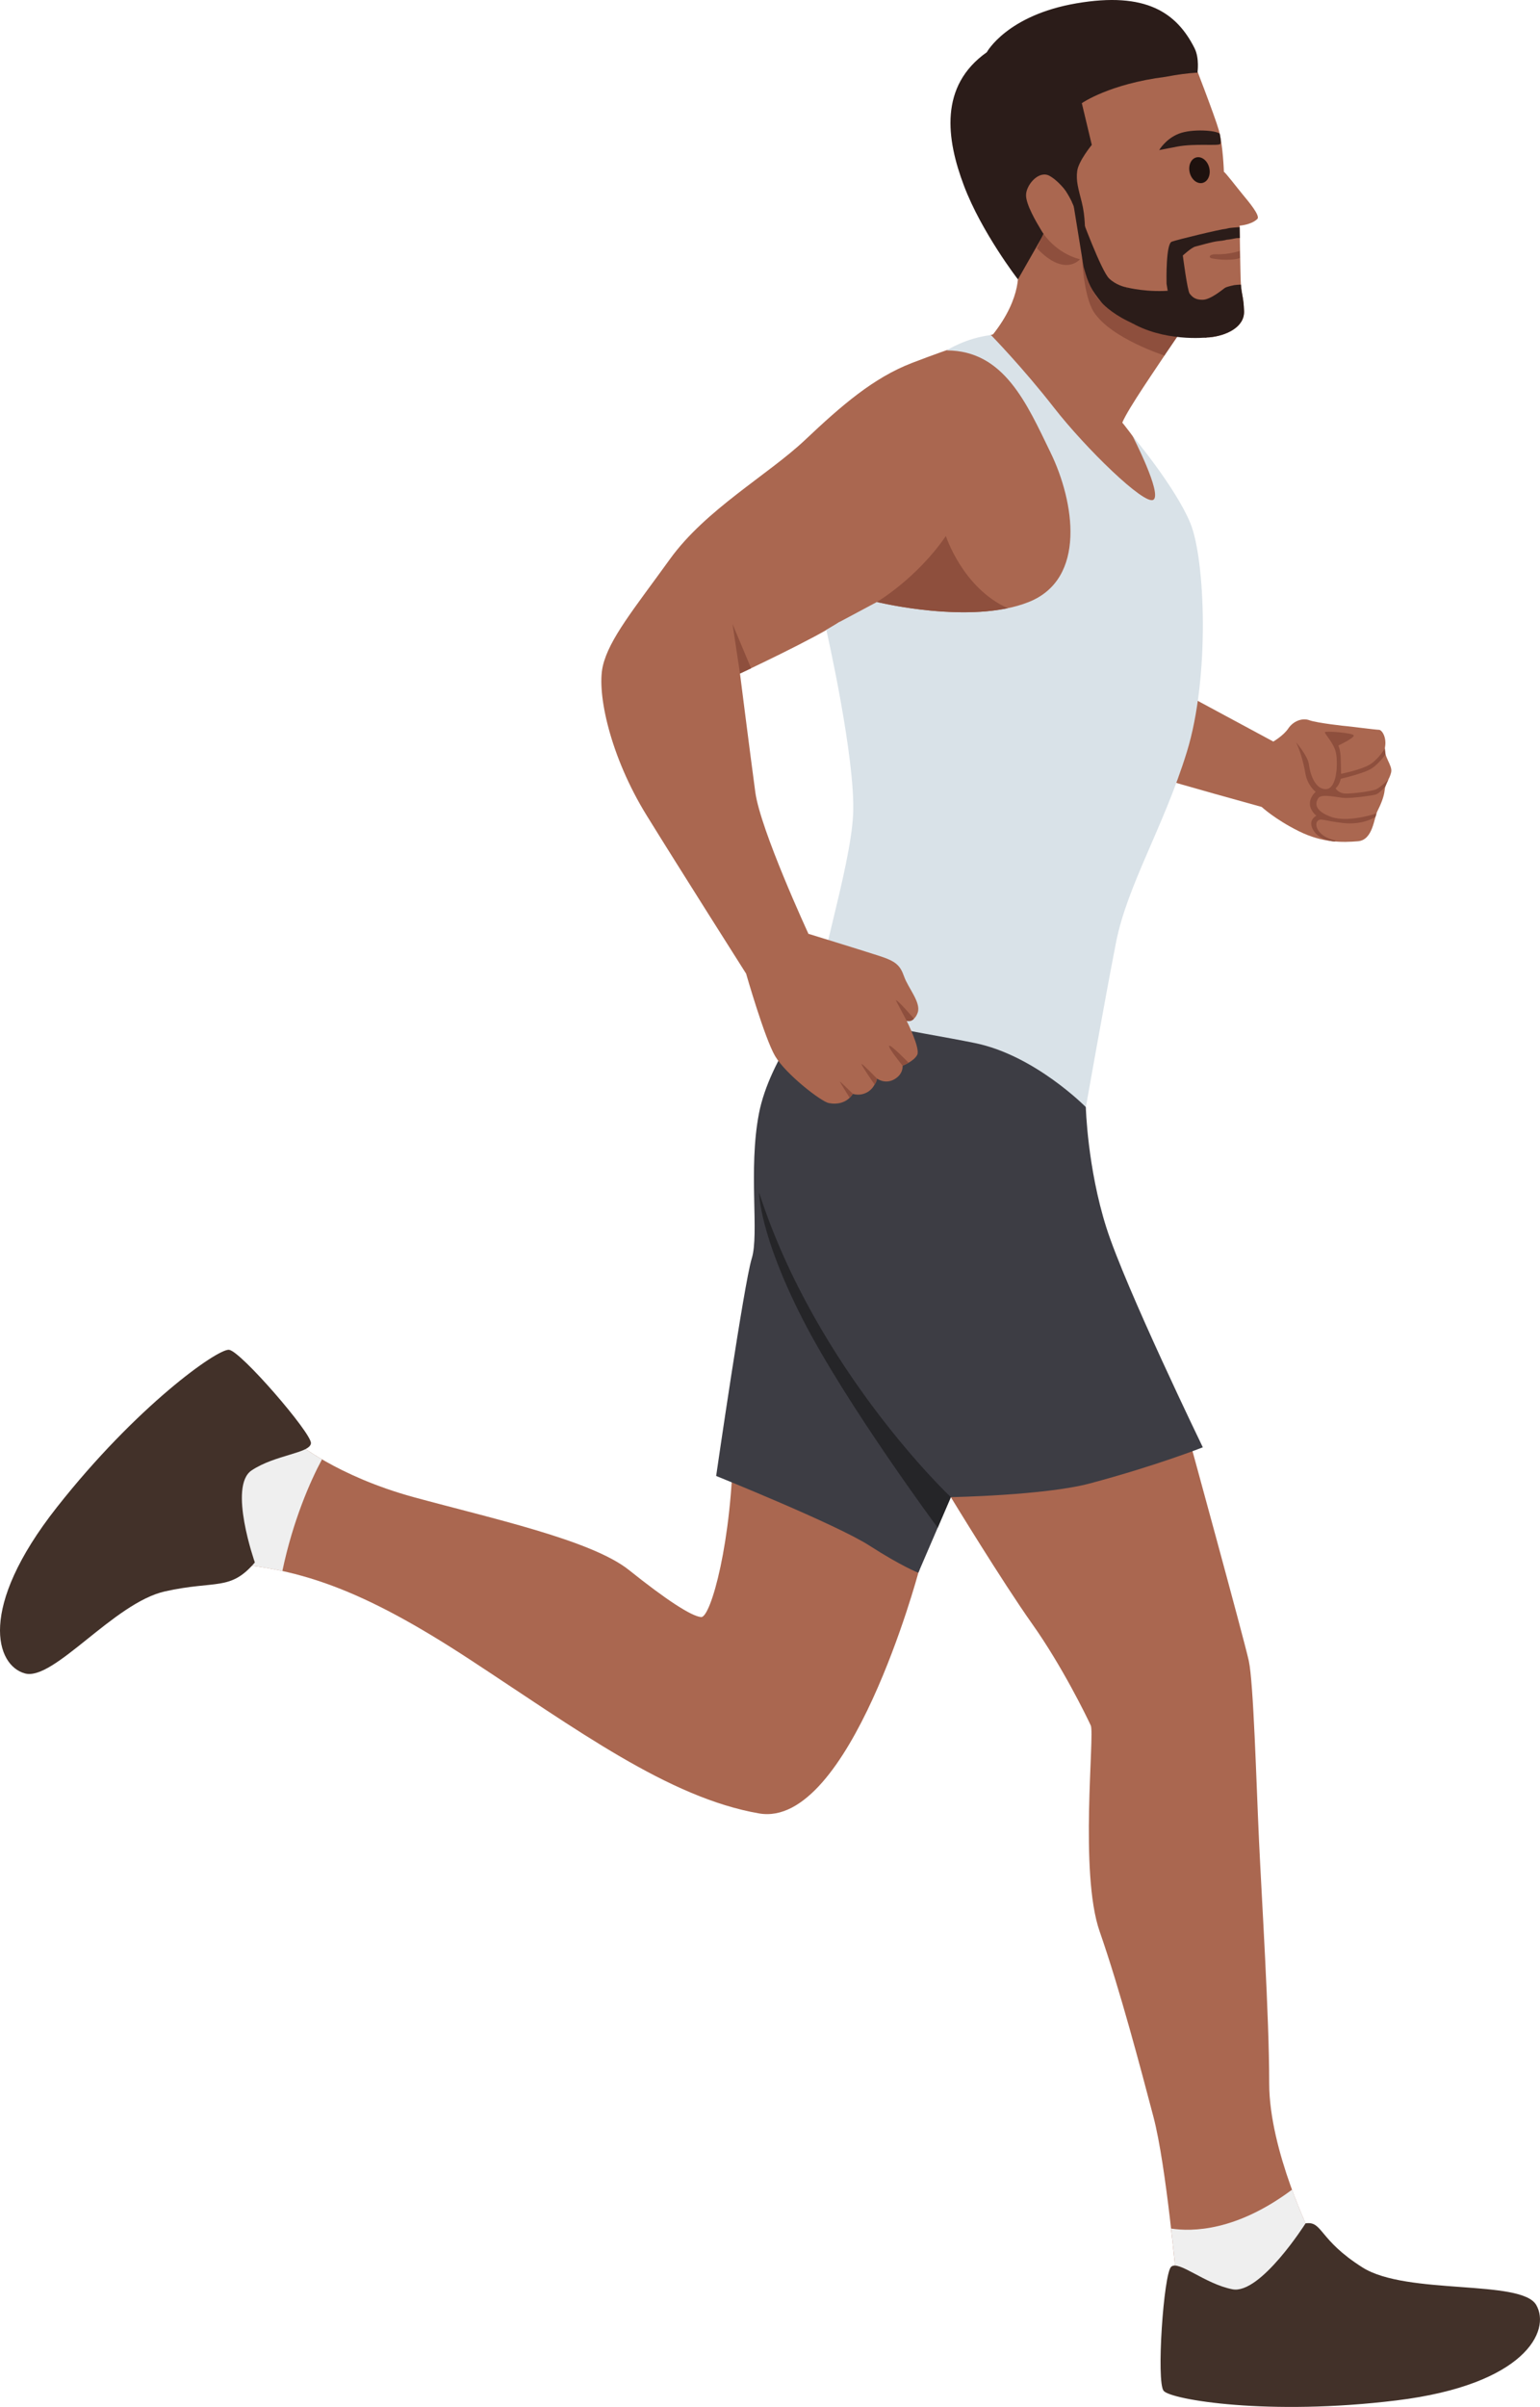 <?xml version="1.0" encoding="UTF-8"?>
<svg id="Layer_1" xmlns="http://www.w3.org/2000/svg" viewBox="0 0 1103.38 1722.99">
  <defs>
    <style>
      .cls-1 {
        fill: #1e110e;
      }

      .cls-2 {
        fill: #8e4f3d;
      }

      .cls-3 {
        fill: #3d3d44;
      }

      .cls-4 {
        fill: #aa6750;
      }

      .cls-5 {
        fill: #efefef;
      }

      .cls-6 {
        fill: #423129;
      }

      .cls-7 {
        fill: #252528;
      }

      .cls-8 {
        fill: #2b1c19;
      }

      .cls-9 {
        fill: #d9e2e8;
      }
    </style>
  </defs>
  <path class="cls-4" d="M681.27,1071.75s36.81,60.46,58.28,90.72,39.04,66.37,41.97,72.71c2.93,6.34-8.3,105.41,6.34,147.38,14.64,41.97,29.28,97.6,38.55,132.74,9.27,35.14,16.59,118.59,16.59,118.59,0,0,23.42,16.1,26.84,16.1s33.67-2.44,38.55-6.83c4.88-4.39,31.23-42.46,31.23-42.46,0,0-30.26-61-30.26-109.32s-5.37-132.25-7.32-174.22c-1.95-41.97-3.9-112.73-7.32-128.35-3.42-15.62-43.79-162.71-43.79-162.71,0,0-80.66-6.15-85.54-6.15s-80.52,11.71-81.01,13.18c-.49,1.46-3.13,38.61-3.13,38.61Z"/>
  <path class="cls-4" d="M854.97,499.98l57.34,30.87-7.5,47.03s-69.54-19.22-69.36-19.76,19.52-58.14,19.52-58.14Z"/>
  <path class="cls-4" d="M657.96,1125.86s-49.2,183.5-114.1,172.27c-64.91-11.22-131.28-60.51-207.41-110.29-76.13-49.78-123.96-67.35-184.96-69.3,0,0-17.08-20.01-11.22-40.99,5.86-20.98,71.74-45.39,71.74-45.39,0,0,29.28,24.51,84.43,39.58,55.15,15.07,127.37,30.69,154.21,52.16,26.84,21.47,44.9,33.19,51.73,33.67,6.83.49,22.32-54.4,22.94-125.42l67.83,37.58,65.77,53.91-.95,2.21Z"/>
  <path class="cls-3" d="M586.31,716.41s-34.89,40.63-42.58,80.89c-7.69,40.26.37,86.01-5.12,103.58-5.49,17.57-25.5,155.68-25.5,155.68,0,0,86.12,34.65,109.67,49.77,23.56,15.13,35.17,19.52,35.17,19.52l23.31-54.12s67.34-1.21,99.68-9.84c47.92-12.78,80.85-25.84,80.85-25.84,0,0-55.39-114.2-69.06-157.14-13.66-42.95-14.76-86.38-14.76-86.38,0,0-19.89-55.63-21.84-58.56-1.95-2.93-64.42-36.11-78.08-39.53-13.66-3.42-91.75,21.96-91.75,21.96Z"/>
  <path class="cls-4" d="M713.2,238.76s-32.46,10.49-59.91,21.1c-27.45,10.61-50.1,30.16-76.45,55.05-26.35,24.89-71.17,49.76-96.79,85.26-25.62,35.5-43.79,57.4-48.18,76.79-4.39,19.4,5.35,64.49,31.34,106.58,22.77,36.89,71.37,113.46,71.37,113.46l44.65-28.55s-34.41-74.3-38.07-101.39-10.98-84.92-10.98-84.92c0,0,55.63-25.99,71.37-36.97,0,0,105.29,46.24,114.07,45.26,8.78-.98,66.86-20.01,82.96-34.65,16.1-14.64,33.67-82.48,34.16-102.48.49-20.01-65.39-110.54-119.56-114.56Z"/>
  <path class="cls-9" d="M601.57,445.2l26.72-14.27s67.35,16.59,108.83,0c41.48-16.59,32.7-71.74,15.62-106.88-17.08-35.14-33.33-73.2-74.49-73.2,0,0,13.47-8.83,31.78-11,0,0,22.7,23.2,45.15,52,22.45,28.79,64.91,70.27,71.25,65.88,6.34-4.39-15.02-45.73-15.02-45.73,0,0,30.64,36.45,41.38,62.32,10.74,25.86,14.15,110.29-2.44,163.97-16.59,53.68-42.7,95.41-50.75,136.4-8.05,40.99-21.59,117.86-21.59,117.86,0,0-36.48-37.09-79.43-45.87-42.95-8.78-108.34-17.08-112.24-30.26-3.9-13.18,22.94-93.7,24.89-133.23,1.95-39.53-19.19-132.34-19.19-132.34l9.55-5.65Z"/>
  <path class="cls-2" d="M722.04,435.38c-32.33-14.5-44.34-51.67-44.34-51.67-20.86,30.38-49.41,47.22-49.41,47.22,0,0,52.85,13.02,93.75,4.45Z"/>
  <path class="cls-4" d="M534.58,697.01s13.18,46,20.74,58.93c7.56,12.93,32.94,32.58,38.43,33.67,5.49,1.1,12.81.37,17.32-6.59,0,0,5.12,1.95,10.61-1.34,5.49-3.29,6.59-9.64,6.59-9.64,0,0,5.73,4.39,12.44.61,6.71-3.78,5.98-9.76,5.98-9.76,0,0,8.17-3.17,10.49-7.81,2.32-4.64-7.56-24.28-7.56-24.28,0,0,5.46,1.22,7.92-5.98,2.45-7.2-6.82-17.45-9.75-25.74-2.93-8.3-6.1-10.98-17.69-14.76-11.59-3.78-50.88-15.86-50.88-15.86,0,0-23.24,6.95-27.09,7.5-3.84.55-17.57,21.05-17.57,21.05Z"/>
  <g>
    <path class="cls-2" d="M641.83,716.05l7.81,14.76s3.23.99,5.18-1.56c0,0-11.7-13.75-12.98-13.2Z"/>
    <path class="cls-2" d="M646.71,762.9s-10.74-13.18-9.64-14.27,13.93,12.16,13.93,12.16l-4.29,2.12Z"/>
    <path class="cls-2" d="M628.28,772.05s-10.25-10.61-10.98-10.37,9.35,14.72,9.35,14.72c0,0,1.87-2.16,1.63-4.35Z"/>
    <path class="cls-2" d="M611.08,783.03s-8.91-8.78-9.27-8.78,6.98,11.6,6.98,11.6l2.3-2.81Z"/>
  </g>
  <path class="cls-4" d="M912.31,530.84s7.32-4.27,10.74-9.39c3.42-5.12,9.88-7.81,15.13-5.86,5.25,1.95,26.23,4.27,27.09,4.27s20.5,2.56,22.69,2.56,5.61,5.37,4.39,12.32c-1.22,6.95,5.49,13.05,4.39,18.06-1.1,5-4.15,7.69-4.64,12.69-.49,5-2.81,10.37-5.25,15.25s-3.17,20.62-13.91,21.47c-10.74.85-25.13,1.34-42.34-7.2-17.2-8.54-26.62-17.37-26.62-17.37,0,0-4.98-17.16-4.25-23.5.73-6.34,12.57-23.3,12.57-23.3Z"/>
  <path class="cls-2" d="M928.66,531.58c-.38-.68,8.42,9.52,9.15,15.62.73,6.1,4.15,18.06,12.32,17.69,8.17-.37,8.54-19.76,6.95-26.47-1.59-6.71-8.17-13.18-7.81-14.27.37-1.1,19.64.49,20.62,2.2.98,1.71-10.98,7.32-10.98,7.32,0,0,1.59,3.17,1.71,9.39.12,6.22.24,10.86.24,10.86,0,0,15.01-2.93,21.11-6.95,6.1-4.03,10.25-11.21,10.25-11.21l.48,4.2s-4.52,6.64-10.01,10.18c-5.49,3.54-22.02,7.32-22.02,7.32,0,0-.92,4.51-3.72,6.83,0,0,1.83,3.66,7.2,3.78,5.37.12,18.54-1.71,21.59-2.93,3.05-1.22,9.02-7.14,9.02-7.14l-2.16,4.92s-4.05,5.03-7.1,5.88c-3.05.85-16.59,2.56-21.59,2.44-5-.12-16.84-3.4-19.28,0-2.44,3.41-3.17,9.14,9.15,13.54s32.46-2.52,32.46-2.52l-.75,2.52s-8.77,5.98-23.05,4.39c-14.27-1.59-16.23-3.9-18.54-1.34s.12,11.22,13.3,13.91l-1.09.61s-10.38-.37-15.02-7.81c-4.64-7.44,2.07-10.61,2.07-10.61,0,0-4.76-3.66-4.64-8.78.12-5.12,4.15-8.3,4.15-8.3,0,0-5.98-4.51-7.44-13.42-1.46-8.91-4.51-18.06-6.59-21.84Z"/>
  <path class="cls-7" d="M681.27,1071.75s-96.42-90.83-137.42-218.2c0,0,0,29.77,31.23,90.77,31.23,61,96.76,149.3,96.76,149.3l9.42-21.87Z"/>
  <path class="cls-5" d="M925.71,1567.47c-39.9,29.79-71.52,30.17-86.64,27.83,2.47,21.74,3.95,38.58,3.95,38.58,0,0,23.42,16.1,26.84,16.1s33.67-2.44,38.55-6.83c4.88-4.39,31.23-42.46,31.23-42.46,0,0-6.79-13.69-13.93-33.23Z"/>
  <path class="cls-5" d="M212,1032.16s-65.88,24.4-71.74,45.39c-5.86,20.98,11.22,40.99,11.22,40.99,17.72.57,34.32,2.46,50.83,6.07,7.57-36.15,20.11-64.6,28.39-79.93-12.35-7.2-18.71-12.52-18.71-12.52Z"/>
  <path class="cls-4" d="M834.65,205.92h-85.89c.22,5.03-28.1,27.01-28.09,33.92,13.93,17.21,44.1,69.4,82.59,65.74-.2-5.16,19.14-33.18,31.39-51.55v-48.11Z"/>
  <path class="cls-6" d="M935.42,1591.57s-32.38,51.1-52.39,47.2c-20.01-3.9-38.55-20.98-43.92-16.1-5.37,4.88-10.74,82.48-5.37,88.82,5.37,6.34,75.16,18.06,166.9,6.83,91.75-11.22,110.78-49.78,100.04-68.32-10.74-18.54-92.72-6.83-124.44-26.84-31.72-20.01-28.45-33.4-40.82-31.58Z"/>
  <path class="cls-6" d="M182.6,1118.48s-19.28-54.58-2.33-65.9c16.95-11.32,42.15-12.26,42.52-19.51.37-7.25-50.47-66.11-58.75-66.83-8.28-.72-66.07,40.12-123.28,112.71-57.22,72.59-43.57,113.37-22.89,118.97,20.68,5.6,63.74-50.6,100.35-58.74,36.61-8.14,46.68,0,64.38-20.71Z"/>
  <polygon class="cls-2" points="530.19 482.16 524.84 446.72 538.16 478.4 530.19 482.16"/>
  <g>
    <g>
      <path class="cls-4" d="M720.33,177.07c4.84,8.59,8.89,15.6,8.89,15.6,0,0,3.88,19.42-17.88,46.87,2.29,2.43,75.59-1.8,114.11-4.68l29.98,6.6-32.92-16.45,15.52-31.06-100.94-50.44-16.76,33.55Z"/>
      <g>
        <path class="cls-4" d="M711.66,97.85c1.52-16.67,41.98-47.48,53.82-54.69,11.84-7.21,89.05-.92,89.05-.92,0,0,15.71,40.33,18.73,50.94,3.02,10.61,3.64,29.88,3.64,29.88.66-.19,9.73,11.67,13.4,16.09,4.46,5.36,12.85,15.34,10.57,17.59-4.29,4.23-12.69,4.8-12.69,4.8,0,0,.17,11.46.37,22.26h0l.17,8.67h0c.07,3.13.13,5.82.19,7.62.36,11.32,2.04,11.02,2.43,22.67.4,11.64-13.14,17.66-24.76,18.73-11.62,1.07-24.5-6.37-24.5-6.37-.14,5.02-13.04,7.95-12.12,14.69l-86-20.31c1.05-14.31-14.63-34.04-14.63-34.04,0,0-20.51-34.44-24.98-44.22-4.47-9.78,5.78-36.71,7.3-53.38Z"/>
        <path class="cls-2" d="M775.2,183.83s3.01,16.04,8.69,25.95c5.67,9.92,19.9,17.69,28.46,22,6.45,3.24,40.18-4.03,40.18-4.03l-18.2,26.76s-38.26-12.17-50.61-31.13c-7.42-11.4-8.52-39.56-8.52-39.56Z"/>
        <path class="cls-1" d="M866.4,120.12c1.22,5.05-.94,9.89-4.8,10.82-3.87.93-7.99-2.4-9.2-7.45-1.22-5.05.94-9.89,4.8-10.82,3.87-.93,7.99,2.4,9.2,7.45Z"/>
        <path class="cls-8" d="M873.88,95.72s1.3,5.58.46,7.28c-.84,1.7-18.19-.5-31,1.97l-12.81,2.46s4.67-8.08,14.11-11.74c9.43-3.66,26.73-2.4,29.24.03Z"/>
        <g>
          <path class="cls-8" d="M774.28,153.94s14.67,39.86,20.34,45.36c5.03,4.87,11.41,6.23,12.8,6.48l4.93,26c-12.59-5.2-21.03-12.71-23.14-15.3-7.15-8.8-9.28-12.66-12.84-25.45l-7.21-44.43,5.13,7.35Z"/>
          <path class="cls-8" d="M766.33,38.31l71.49-5.52,20.16,19.18c-7.22.47-13.87,1.32-22.89,3.03-40.38,5.1-59.99,18.85-59.99,18.85l7.14,29.87s-9.44,11.47-10.43,18.6c-.99,7.13.76,12.55,3.3,22.61,2.54,10.06,2.28,21.36,2.28,21.36l-3.3-4.51-6.87-22.94-2.47-3.37s-9.4-25.45-11.22-41.01c-1.68-14.41-2.22-36.05,12.81-56.16Z"/>
        </g>
        <path class="cls-8" d="M855.91,34.58c-12.85-25.54-34.83-40.72-84.65-32.2-49.83,8.52-64.23,35-64.23,35-34.26,24.23-29.02,62.12-16.39,95.52,12.63,33.4,38.69,67.1,38.69,67.1l19.97-35.05s-14.07-20.09-13.37-25.95c1.15-9.63,16.26-12.99,23.77-6.57,7.51,6.42,12.48,23.02,12.48,23.02l-7.69-57.37,6.77-35.96s49.88-16.02,52.69-16.71,34.01,6.57,34.01,6.57h0s1.53-10.26-2.06-17.38Z"/>
        <path class="cls-8" d="M839.55,173.01c3.97-1.45,34.3-8.82,39.12-9.28,2.32-.54,1.41-.54,9.5-1.14l.15,7.81s-2.07-.03-3.32.24c-4.21.91-6.1.97-6.1.97,0,0-1.69.6-5.98.99-4.29.39-13.95,3.33-16.53,3.91-2.59.58-8.92,6.39-8.92,6.39,0,0,3.25,25.27,4.92,27.33,1.67,2.06,3.75,4.51,9.42,4.37,5.67-.14,14.21-7.43,15.72-8.45,1.51-1.02,6.71-2.02,6.71-2.02,0,0,2.69-.35,4.86-.38.56,7.75,1.9,8.77,2.25,18.99.4,11.64-13.14,17.66-24.76,18.73-.94.09-1.99.13-3.08.16-7.32-3.85-16.05-9.43-23.85-14.89l-3.85-23.69c-.06-2.89-.47-28.5,3.74-30.04Z"/>
        <path class="cls-8" d="M807.42,205.78s15.51,3.97,32.99,2.04c9.41-1.04,10.36,12.5,10.36,12.5l13.74,21.28s-31.05,3.52-55.61-11.6l-1.48-24.23Z"/>
        <path class="cls-4" d="M735.14,139.81c-.1-6.77,8.05-17.11,15.69-14.45,2.37.83,8.5,5.3,12.76,11.51l4.18,7.34,5.49,33.82c-.01-.05-.03-.11-.04-.16-.09.1-5.68,6.05-9.41,4.23-3.76-1.83-13.11-9.52-17.45-16.69-4.34-7.17-11.13-18.84-11.23-25.61Z"/>
        <path class="cls-2" d="M747.61,167.29s8.82,13.87,26.18,18.31c0,0-10.89,13.18-30.84-7.88l4.66-10.43Z"/>
      </g>
    </g>
    <path class="cls-2" d="M888.22,179.62s-7.84,2.74-16.96,2.39c-4.95-.19-5.71,2.49-2.77,3.01,10.21,1.82,18.5.58,19.97-.44l-.24-4.96Z"/>
  </g>
</svg>